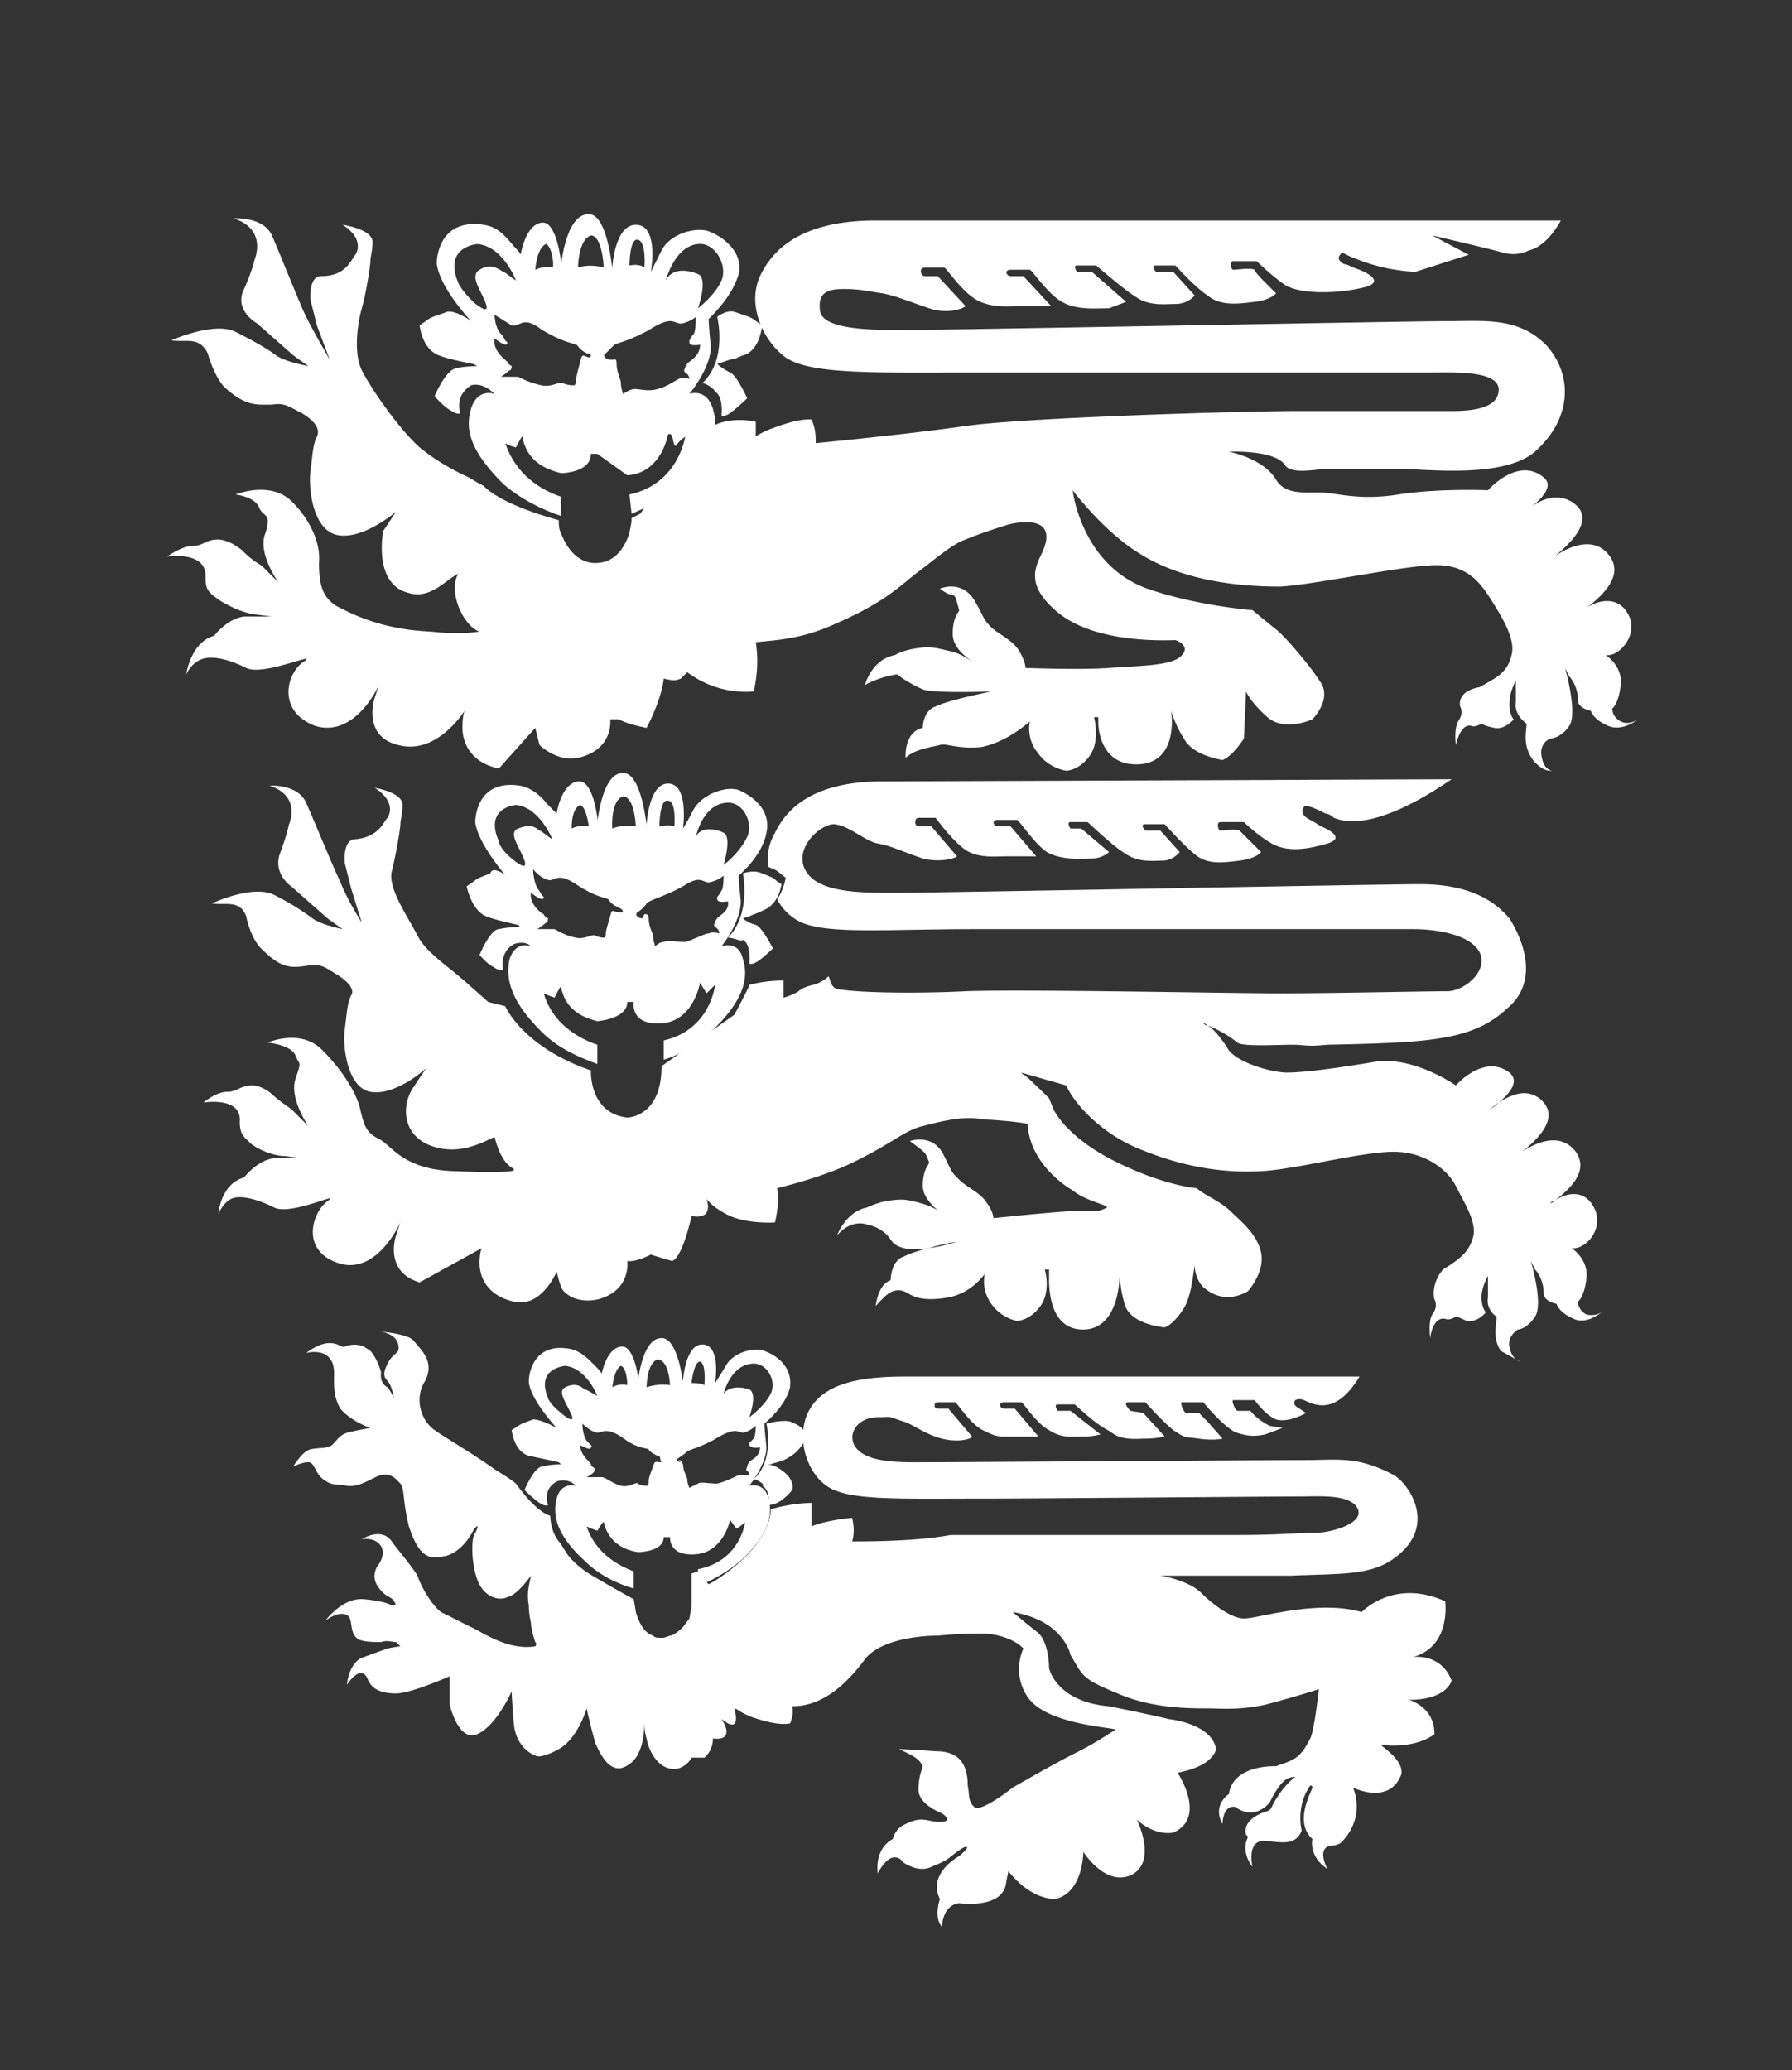 <svg xmlns="http://www.w3.org/2000/svg" viewBox="0 0 83.7 96.7"><rect x="0" y="0" width="83.7" height="96.7" fill="#333333" stroke="none"/><g fill="#fff"><path d="M27.4 16.5c-.4-.2-.4-.4-.5-.4-.2-.1-.6-.1-1.6-.7-.9-.7-1-.1-1.4-.2l-.8-.5s0 .6.3.9c.1.1.2.3.2.3l.1.1c0 .3-.6-.2-.6-.2-.1.6.5 1 .6 1.1 0 .1.2.2.2.2s0 .2-.1.2c-.1.1-.4.3-.4.3h.8c.2.1.6.3 1.1.4.5.1.8-.2 1-.1.2.1.5.1.5.1s.1 0 .1-.2.1-.5.2-.9.1-.3.4-.2c.1 0 .2-.2-.1-.2zm1.2.3c.1 0 .2-.1.2.2 0 .4.2.7.2.9 0 .2.1.5.1.5s.3-.2.4-.2c.2-.1.6.1 1.1 0s.9-.4 1.1-.5c.2-.1.5 0 .5 0s0-.2-.2-.3c-.1-.1 0-.2 0-.2s0-.1.1-.2c0-.1.6-.3.6-.9 0 0-.5.1-.5-.1v-.1s.1-.2.2-.3c.1-.1.1-.8.1-.8s-.2.2-.6.3-.4-.4-1.4.2c-1 .6-1.6.7-1.8.8l-.4.4c-.2.1 0 .3.2.3M22 15s-1.5-1.6-1.6-2.7c0-.4.2-2.1 2.2-1.8.6.1.9.4 1.4 1 .5.5.3.5.3.5s.2-1.5 1-1.6c.7-.1.9 1.8.9 1.8 0 .7.1-2.2 1.3-2.2.9 0 1.1 2.7 1.1 2.5 0 0 .1-2 1.1-2 1.1 0 .7 2.2.7 2.2l.5-1c.4-.8 1.6-1.1 2.2-.9 1 .4 1.6 1.2 1.4 2-.3 1.1-1.4 2.1-1.4 2.1s0 .3.1 1.3c0 1-1 2.2-1 2.2s.8-.3 1.1.7c.3 1 0 2.1-1.5 3.5-.7.7-1.6 1.1-2.3 1.4l-.1-.9c2.3-.5 2.6-2.7 2.6-2.7s-.3.2-.4.4c-.2.2-.1-.7-.4-.5 0 0-.3 1.8-1.9 1.9l-1.4-1h-.3c0 .9-1.4.9-1.4.9-.8-.2-1.6-.6-1.8-1.7 0-.1-.3.5-.3.5-.4-.1-.5-.2-.5-.2.5 1.5 1.7 2.2 2.6 2.5v.9c-.9-.3-1.9-.8-2.7-1.5-1.5-1.5-1.8-2.5-1.5-3.5.3-1 1.1-.7 1.1-.7-.6-.6-1.1-.4-1.1-.4-.8.5-.5 1.3-.5 1.3s-.1.1-.4-.1c-.4-.2-.8-.7-.8-.7s.5-1.2 1-1.3c.4-.1 1-.1 1-.1l-.2-.1s-1.1-.2-1.6-.4c-.8-.3-.9-1.4-.9-1.4.6-.4.3-.3 1.2-.6.3-.2 1.1.3 1.2.4m10.6-2.2c.5.2 0 1.6 0 1.6s.8-.6 1.1-1.3c.3-.7-.3-1.8-1.1-1.7-1.1.1-1.5 1.7-1.5 1.7.3-.6 1-.5 1.5-.3zm-8.5.3s-.6-1.6-1.8-1.7c0 0-1.6.1-.9 1.8 0 0 .1.3.7.9 0 0 .8.7.6.1-.2-.6-.8-1.3-.3-1.6.5-.3.8-.1 1.1.1.1 0 .4.3.6.4zm1.4-1.7s-.4.1-.5 1.2c0 0 .4-.2.8-.1.1 0 0-1-.3-1.1zm2.7 1.1c-.1-1.6-.6-1.5-.6-1.5-.6.2-.6 1.5-.6 1.5.6-.2 1.2 0 1.2 0zm1.9 0s.1-1.2-.3-1.3c-.4-.1-.4 1.2-.4 1.2.5-.1.7.1.7.1zm2.7 5.4c1.2-1.1.7-3.1.7-3.1s.5-.4.9-.2c.9.3.6.2 1.2.6 0 0-.1 1.2-.9 1.4-.8.3.2 0-.6.2l-.6.2s.2.2.6.4c.3.1.8 1.2.8 1.2s-.4.4-.8.7c-.3.2-.4.1-.4.1s.1-.9-.3-1.1c0-.1-.4-.4-.6-.4m-3.9 24.5c-.4-.2-.4-.3-.5-.4-.2-.1-.6-.1-1.5-.7s-1-.1-1.3-.2c-.4-.1-.7-.5-.7-.5s0 .5.2.9c.1.1.2.3.2.3l.1.1c0 .3-.6-.2-.6-.2-.1.5.5 1 .6 1 0 .1.2.2.2.2s0 .2-.1.2c-.1.1-.4.3-.4.3h.8c.2.1.5.3 1 .4.4.1.8-.2.9-.1.2.1.4.1.4.1s.1 0 .1-.2.1-.4.2-.8.1-.2.4-.2c.2.1.3-.1 0-.2zm1.2.3c.1 0 .2 0 .2.2 0 .4.2.7.2.8 0 .2.1.5.1.5s.2-.2.4-.2c.2-.1.6 0 1 0 .4-.1.9-.4 1.1-.4.2-.1.5 0 .5 0s0-.2-.2-.3c-.1-.1 0-.2 0-.2s0-.1.1-.2c0-.1.6-.3.5-.8 0 0-.5.1-.5-.1v-.1s.1-.1.2-.3c.1-.1.1-.7.1-.7s-.2.2-.6.3c-.4.1-.4-.4-1.3.2-.9.5-1.5.6-1.7.8-.1.2-.4.4-.4.4-.2.1 0 .3.2.3M23.7 41s-1.4-1.6-1.5-2.6c0-.4.2-2 2.1-1.7.5.1.9.4 1.3.9l.4.4s.2-1.4 1-1.5c.7-.1.9 1.7.9 1.7 0 .7.1-2.1 1.2-2.1.9 0 1.1 2.6 1.1 2.4 0 0 .1-1.9 1-1.9 1 0 .7 2.1.7 2.1s.2-.3.5-.9c.4-.7 1.5-1.1 2.1-.9.9.4 1.5 1.1 1.3 2-.2 1.1-1.3 2-1.3 2s0 .2.1 1.2c0 1-.9 2.1-.9 2.1s.8-.3 1 .6c.3.9 0 2-1.5 3.4-.6.6-1.5 1.1-2.2 1.3v-.9c2.2-.5 2.4-2.6 2.4-2.6l-.4.4-.3-.5s-.3 1.8-1.8 1.9c-1.5.1-1.3-1-1.3-1h-.3c0 .8-1.4.9-1.4.9-.8-.2-1.5-.6-1.7-1.6 0-.1-.3.5-.3.5-.3-.1-.5-.2-.5-.2.4 1.4 1.6 2.1 2.5 2.4v.9c-.8-.3-1.8-.7-2.6-1.5-1.4-1.4-1.7-2.4-1.5-3.4.3-.9 1-.6 1-.6-.3-.3-.8-.1-.8-.1-.7.4-.5 1.2-.5 1.2s-.1.1-.4-.1c-.4-.2-.7-.6-.7-.6s.5-1.2.9-1.2c.4-.1 1-.1 1-.1l-.1-.1s-1-.2-1.5-.4c-.7-.3-.9-1.4-.9-1.4.6-.4.3-.3 1.1-.6.1-.4.8.1.8.2m10.1-2.1c.4.2 0 1.5 0 1.5s.7-.5 1.1-1.3c.3-.7-.2-1.7-1-1.6-1.1.1-1.4 1.6-1.4 1.6.2-.5.9-.4 1.3-.2zm-8 .3s-.6-1.5-1.7-1.6c0 0-1.5.1-.8 1.7 0 0 0 .3.6.8 0 0 .8.7.6.1-.2-.6-.8-1.3-.3-1.5s.8-.1 1 .1c.1 0 .4.3.6.4zm1.3-1.6s-.4.1-.4 1.1c0 0 .4-.2.8-.1 0 0-.1-.9-.4-1zm2.6 1c-.1-1.5-.6-1.4-.6-1.4-.6.2-.5 1.5-.5 1.5.5-.2 1.1-.1 1.1-.1zm1.8 0s.1-1.2-.3-1.2c-.4-.1-.4 1.2-.4 1.2.5-.1.7 0 .7 0zm2.5 5.2c1.1-1.1.7-3 .7-3s.5-.2.9 0c.8.3.4.2.9.5 0 0-.1.9-.8 1.2-.4.2-.5.2-.7.3l-.3.1s.2.2.6.3c.3.1.8 1.1.8 1.1s-.4.4-.7.6c-.3.2-.4.1-.4.1s.1-.9-.3-1.1c-.1.1-.4-.1-.7-.1M30.7 68c-.4-.2-.4-.3-.4-.3-.2-.1-.5 0-1.3-.6-.8-.5-.9-.1-1.2-.2-.3-.1-.6-.4-.6-.4s0 .5.2.8l.2.2s.1.1 0 .1c0 .2-.5-.1-.5-.1 0 .5.5.8.5.9 0 .1.2.2.2.2s0 .1-.1.2-.3.2-.3.2h.7c.2 0 .5.3.9.4.4.1.7-.2.8-.1.1.1.4.1.4.1s.1 0 .1-.2.1-.4.2-.7c.1-.3.1-.2.4-.2-.1-.1 0-.3-.2-.3zm1 .2c.1 0 .1 0 .2.2 0 .3.2.6.2.7 0 .2.1.4.1.4l.4-.2c.1-.1.5 0 .9 0 .4-.1.8-.3 1-.4h.5s0-.1-.1-.2c-.1 0 0-.2 0-.2s0-.1.1-.2c0-.1.5-.2.5-.7 0 0-.4.1-.5-.1v-.1l.2-.2c.1-.1.1-.6.1-.6s-.2.2-.5.3c-.3.1-.3-.3-1.2.2-.8.5-1.4.6-1.5.7-.1.1-.4.3-.4.3-.2.1 0 .2.1.2M26 66.7s-1.3-1.4-1.3-2.2c0-.3.2-1.8 1.9-1.5.5.1.8.4 1.2.8.4.4.3.4.3.4s.2-1.2.9-1.3c.6-.1.8 1.4.8 1.4 0 .6.1-1.8 1.1-1.8.8 0 1 2.2 1 2 0 0 .1-1.7.9-1.7.9 0 .6 1.8.6 1.8s.2-.3.5-.8c.3-.6 1.3-.9 1.8-.7.8.3 1.3.9 1.2 1.7-.2.9-1.2 1.7-1.2 1.7s0 .2.1 1.1c0 .8-.8 1.8-.8 1.8s.7-.2.9.6c.2.8 0 1.7-1.3 2.9-.6.5-1.3.9-2 1.2v-.8c2-.4 2.2-2.2 2.2-2.2s-.2.2-.4.3l-.3-.4s-.3 1.5-1.6 1.6c-1.3.1-1.2-.8-1.2-.8H31c0 .7-1.2.7-1.2.7-.7-.1-1.4-.5-1.6-1.4 0-.1-.3.4-.3.4-.3-.1-.5-.2-.5-.2.4 1.2 1.4 1.8 2.2 2.1v.8c-.7-.2-1.6-.6-2.3-1.3-1.3-1.2-1.5-2.1-1.3-2.9.2-.8.9-.6.9-.6-.4-.4-.9-.2-.9-.2-.7.4-.4 1.1-.4 1.1s-.1.1-.4-.1c-.3-.2-.7-.6-.7-.6s.4-1 .8-1.1c.4-.1.9-.1.9-.1l-.1-.1s-.9-.2-1.4-.3c-.7-.2-.8-1.2-.8-1.2.5-.3.2-.2 1-.5.4 0 1.1.4 1.1.4m9-1.8c.4.2 0 1.3 0 1.3s.7-.5 1-1.1c.3-.6-.2-1.5-.9-1.4-1 .1-1.3 1.4-1.3 1.4.3-.4.9-.3 1.2-.2zm-7.1.3s-.5-1.3-1.5-1.4c0 0-1.4.1-.8 1.5 0 0 0 .2.6.7 0 0 .7.6.5.1-.2-.5-.7-1.1-.3-1.3.4-.2.7-.1.9.1.1 0 .4.2.6.3zm1.1-1.4s-.3.1-.4 1c0 0 .3-.2.7-.1 0 0 0-.8-.3-.9zm2.3.9c-.1-1.3-.6-1.2-.6-1.2-.5.2-.5 1.3-.5 1.3.6-.2 1.1-.1 1.1-.1zm1.6 0s.1-1-.2-1.1c-.3 0-.4 1-.4 1 .5 0 .6.1.6.1zm2.3 4.4c1-.9.6-2.6.6-2.6s.7-.2 1.1-.1c.5.2.6.3.8.7 0 0-.3.7-.9 1-.3.2-.6.2-.8.3h-.2s.3 0 .6.2c.8.5.6 1 .6 1s-.3.4-.7.6c-.2.1-.4.1-.4.1s.1-.7-.3-.9c.2 0-.2-.3-.4-.3"/><path d="M44.9 40.2zm29.2 21.2c-.4-.2-.4-.6-.4-.6s.3-.2.4-1.1c.1-.9-.7-1.4-.7-1.4.6.1 1.5-.8 1.1-1.8-.5-1.1-1.5-.7-1.9-.4-.1.1-.2.1-.2.1s.1-.1.2-.1c.5-.4 1.7-1.3 1-2.3-.9-1.2-2.5 0-2.5 0 .6-.5 1.9-1.6.8-2.5-.7-.5-1.4-.1-1.9.2-.2.2-.4.3-.5.4 0 0 .2-.2.5-.4.5-.4 1-1 .5-1.4-1.2-.9-2.5.6-2.5.6s-2-1.4-3.8-1.1c-1.8.3-3.3.5-4.1.5-.7 0-2.5-.5-2.8-1.2-.4-.6-.7-.9-.9-1-.1 0-.2-.1-.2-.1s.1 0 .2.1c.3.1.9.4 1.4.8.2.2 2 .1 2.5.1.7 0 .7.1 1.7 0 4.8-.1 6.8-.2 8.4-1.7 1.8-1.5.3-3.9.1-4.2-1-1.2-2.5-1.6-4.2-1.6s-22.5.4-24 .4-3.7.1-4.5-.8c-.9-1 .3-2.3 1.1-2.4.7 0 1.5.8 2.1.9.6.1 1.2.4 2.1.7.8.2 1.5 0 1.6-.1l-1.2-1.4h-.6c-.2 0-.2-.4 0-.4h.8s.8 1.1 1.4 1.5c.6.4 1.4.3 1.9.3h1.4l-1.2-1.4h-.6c-.2 0-.3-.3 0-.3h.9c.1 0 .8 1.1 1.4 1.5.7.4 1.6.3 2.1.3s.8-.3.8-.3l-1.3-1.1H50s-.2-.3 0-.3h.8c1.3 1.2 1.5 1.3 1.8 1.5.6.4 1.3.3 1.7.3.5 0 .8-.4.8-.4l-.9-1h-.7s-.3-.3 0-.3h.9s.8.9 1.4 1.4c.6.5 1.3.4 2.1.3.8-.1 1-.4 1-.4l-.6-.6-.4-.4c-.2-.1-.8 0-.9 0-.1 0-.2-.4 0-.4h1.1s.6.6 1.3 1c.7.4 1.6.3 2.6 0s-.3-.8-.3-.8-.3-.2-.5-.3c-.2-.1-.5-.3-.3-.6.1-.2 1 .3 1 .3s.2 0 .4.2c.3.1 1.7.8 5.5-1.8l-26.6.1c-2 0-4.1.5-5 2.4-.3.5-.4 1.1-.3 1.6.5.2.4.2.8.5 0 0-.1.6-.4 1 .2.4.5.7.8.9 1.1.8 4 .5 8.5.5H66c1 0 2.3.2 2.9.8.9.9-.4 2.1-1.3 2.1s-5.5.1-7.8.1-11.9-.2-14.7-.1c-1.9.1-4.8.1-6-.1-.3-.1-.3-.4-.4-.6-.3.3-.7.4-.7.4s-.5.1-.7.3c-.3.2-.7.3-.7.3v-.8c-.9 0-1.6.2-1.6.2s.1-.1-.7 1.4l-3.4 2.4c0 2.4-1.6 2.4-1.6 2.4-1.8-.2-1.7-2.2-1.7-2.2-3.2-1.1-4-3-4-3l-.8-.2-.9-.8c-1-.9-2-1.5-2.4-2.3-.4-.8-1.4-2.2-1.2-3 .2-.8.4-2 .4-2.2s.1-.5.1-.9c0-.6-1.3-.8-1.3-.8 1.1.7.6 1.4.6 1.4-.2.2-.4.9-1.5 1-.6 0-.5 1.1-.5 1.1l.3 1.2.5 1.6s-.7-1.1-1-1.9c-.3-.6-1.2-2.8-1.6-3.7-.4-.9-1.7-.8-1.7-.8 1.5.5.9 1.8.9 1.8s-.1.5-.4 1.3c-.4 1 .5 1.6.5 1.6l1.7 1.5.7.5s-1-.2-1.4-.5c-.4-.3-1-.7-1.8-1.1-1-.5-2.9.4-2.9.4.6.1 1.3-.2 1.6.6 0 0 .2 1.1.8 1.6.9.9 1.4.8 2.1.7.6-.1.8.1 1.3.4s.9.7.7 1c-.2.4-.2.9-.3 1.6s.1 2.7 1.2 2.9c1.2.2 2.6-1.1 2.6-1.1l-.6.9c-.6.9-.5 2.4 1.1 2.8 1.1.3 2.1-.2 2.7-.5.2.8.5 1.3.9 1.5 0 .1-.1.1-.1.1s-.5.1-2.8 0-2.8-1.2-3.4-1.5c-.6-.3-.7-.6-.9-1.5-.3-1-1.1-2-1.7-2.6-1-1.1-2.6-.4-2.6-.4s1.1.1 1.3.6c.2.5.3.2 0 1.1-.3.9.6 2.2.6 2.2l-.7-.7c-.2-.2-.3-.2-.9-.7-.5-.5-1-.5-1-.5-.6 0-.7.3-1.2.3s-1.1.5-1.1.5 1.8-.3 1.7.9c0 .6.2.7.5 1 .2.2 1 .6 1.6.6l.8.1h-1.3c-.8.1-1.4.9-1.4.9-1.1.3-1.2 1.7-1.2 1.7s.2-.5.6-.7c.4-.2 1.2 0 2 .4s3.2-.8 2.5-.3c-.7.5-1.3 2.3.5 2.9 1.8.6 2.9-1.9 2.9-1.9l-.2.6s-.6 1.7 1.1 2.2l2.9-1.6s-.1.2-.1.7c0 .6.3 1.5 1.6 1.8 1.3.3 2-1.4 2-1.4s.1.4.2.7c.1.3.7.8 1.7.6 1.6-.4 1.4-1.8 1.4-1.8s.3.1 1.1-.3c.6.2 1 .3 1 .3.5-.2.9-2.1.9-2.1 1.1.2.7-.8.7-.8.3.4.9.7.9.7.9.5 2.3.4 2.3.4.1-.5.2-1 .1-1.6.8-.2 1.9-.5 3.1-1 2.2-1 2.8-1.7 3.7-1.9 2.2-.6 2.5-.3 3.1-.3 1.5.1 1.8.2 1.8.2.1 2 2.1 3.1 2.1 3.1.6.5 1.7.7 1.6.8-.5.3-.8.1-2.1.2s-3.2.3-3.2.3 0-.3-.3-.7c-.3-.5-.9-.7-1.3-1.1-.4-.4-.3-.3-.7-1.1-.5-1.1-1.6-.7-1.6-.7.8.6.7.5.9 1 0 .1-.3.3-.3 1.1 0 .5.5 1 .9 1.3.2.1.3.2.3.2s-.1-.1-.3-.2c-.2-.2-.6-.4-1-.5-.7-.2-.9-.2-1.6-.1a4 4 0 0 0-.9.3c-1 .2-1.4 1.3-1.4 1.3.7-.8 1.4-.5 1.4-.5s.7.1 1.1.7c.3.5 1.1.5 1.8.4.6-.2 1.3-.3 1.3-.3s-.6.2-1.3.3c-.5.1-1 .3-1.2.4-.6.2-.6 1.1-.6 1.1-.6.2-.7 1.2-.7 1.2.4-.4.8-1 1.5-.6.3.2.8.4 1.9.2 1.1-.2 1.7-1.1 1.7-1.1s-.2.7.3 1.4 1.2.8 1.2.8.6 0 1.1-.7c.5-.7.2-1.7.2-1.7h.2v.3c0 .3-.1 2.6 1.7 2.5 1.4-.1 1.6-1.9 1.6-2.7V59v.4c0 .5.1 1.2.3 1.7.4.8 1.8.9 1.8.9s.4-.1.9-.9c.3-.5.4-1.3.5-2 0 .4.2.9.5 1.1 1 .8 2 .1 2 .1s.8-.9.6-1.8c-.2-.9-1-1.5-1.4-1.9-.5-.5-1.3-.8-1.6-1.1 0 0-1.4-.1-3.5-1.1-2.6-1.2-3.2-2.6-3.2-2.6l-.2-.5s-1.2-1.2-1.2-1.1l-.1-.1 2.1.6c.4.9 1.7 2.3 3.5 3 2.2.9 4.1 1.1 5.7 1 1.6-.1 4.6-.9 6.1-.9 1.4 0 2.5.8 2.9 1.6.4.8 1 1.7.8 2.4s-.6 1-1.4 1.5c-.6.7-.4 1.4-.4 1.4s.2.3-.1.7c-.2.3-.1 1.1-.1 1.1s.1-1 .7-.9c.2.1.5-.1.5-.1s.1 0 .5.2c.5.1.9-.4.9-.4s-.2-.2-.2-.7c0-.5.3-1 .3-1v1c-.1.6.4.9.4.9 0 .4-.2 1 .2 1.6l.9.5s-.4-.1-.5-.7c-.1-.5.4-.8.4-.8s.4 0 .8-.6-.2-2.6-.2-2.6l.2.4s.4.4.4 1.1c0 .4.6.5.6.5s.1.4.8.7c.6.3 1.3-.3 1.3-.3s-.3.2-.7.1zm1.6-27.7c-.4-.2-.4-.6-.4-.6s.3-.2.4-1.1c.1-.9-.7-1.4-.7-1.4.6.1 1.5-.9 1.1-1.8-.5-1.1-1.6-.7-2-.4.5-.4 1.8-1.4 1.1-2.4-.9-1.3-2.6 0-2.6 0 .6-.5 2-1.7.9-2.5-.7-.5-1.5-.2-2 .2.5-.4 1.1-1 .6-1.4-1.2-1-2.6.6-2.6.6s-2.3-.1-4.2.2c-1.9.3-2.9-.1-3.7-.1-.7 0-1.6.1-2-.6-.6-1-2.2-1.3-2.2-1.3s2.1-.1 2.6.6c.3.5 1.5.2 2 .2h3.4c1.1 0 5 .5 6.4-.9 1.7-1.6 1.6-3.6.4-4.9-1.3-1.3-2.9-1.1-4.6-1.1s-22.6.4-24.2.4c-1.6 0-5 .2-5.1-.9-.1-.8.3-1 1.1-1s1.1.1 1.8.2c.6.1 1.3.4 2.2.7.9.3 1.6 0 1.7-.1l-1.3-1.4h-.6c-.2 0-.3-.4 0-.4h.9c.1 0 .8 1.1 1.5 1.5.7.4 1.5.3 2 .3h1.5l-1.3-1.4h-.6c-.2 0-.3-.3 0-.3h.9c.1 0 .8 1.1 1.5 1.5.7.4 1.6.3 2.2.3l.8-.3-1.6-1.4h-.7s-.2-.3 0-.3h.9c1.4 1.2 1.6 1.3 1.9 1.5.6.4 1.3.3 1.8.3.6 0 .9-.4.9-.4l-1-1.1H54s-.3-.3 0-.3h.9s.9 1 1.5 1.4c.6.5 1.4.4 2.2.3.8-.1 1-.4 1-.4l-.6-.6s-.4-.4-.4-.5c-.2-.1-.8 0-1 0-.1 0-.2-.4 0-.4h1.1s.6.6 1.3 1.1c.8.5 2.7.4 3.8.1 1-.3-.3-.8-.3-.8s-.3-.1-.5-.2-.2 0-.4-.2.1-.4.1-.4l.4.2c.3.1 1.3.6 3 .7l2.5-.8-1.7-.9s2.6.6 3.3.8c.7.2 1.2-.1 1.2-.1.9-.2 1.5-1.4 1.5-1.4h-32c-2.1 0-4.3.5-5.3 2.4-.8 1.4 0 3.2 1.1 4 1.2.8 4.1.7 8.8.7h21.4c1 0 3.1-.1 3.1.8s-1.3 1-2.2 1h-7.2c-2.5 0-12.7.3-15.5.7-2.8.4-7 .8-7 .8 0-.3 0-.7-.2-1.1 0 0-.5-.1-1.8.4-.3.1-.7.3-.8.4v-.7s-2-.5-2.8 1c-.5 1.5-1.5 1.7-2.6 3.3l-.4.2c0 .3-.1.6-.1.7-.4 1.2-1.1 1.4-1.6 1.4-.3 0-1.1-.1-1.6-1.4-.1-.2-.1-.4-.1-.6-2.9-.8-3.5-1.6-3.5-1.6-.4-.2-.7-.4-.7-.4s-1.2-.5-2.3-1.4c-1-.9-2.3-2.8-2.7-3.6-.4-.8-.2-2.2 0-2.9s.4-2 .4-2.2.1-.5.1-.9c0-.6-1.4-.8-1.4-.8 1.1.7.6 1.4.6 1.4-.2.2-.4 1-1.6 1-.6 0-.5 1.1-.5 1.1l.3 1.2.6 1.6s-.7-1.2-1.1-2c-.3-.6-1.2-2.9-1.6-3.8-.4-.9-1.8-.8-1.8-.8 1.6.5 1 1.9 1 1.9s-.1.5-.5 1.4c-.5 1 .6 1.6.6 1.6l1.7 1.5.7.5s-1.1-.2-1.5-.5-1.1-.7-1.9-1.1c-1-.5-3 .4-3 .4.7.1 1.3-.2 1.7.6 0 0 .3 1.1.8 1.6 1 .9 1.5.8 2.2.8.6-.1.8.1 1.4.4.5.3.9.7.7 1.1-.2.4-.2.9-.3 1.6-.1.8.1 2.8 1.3 3 1.2.2 2.7-1.1 2.7-1.1l-.6.9s-.5 2.5 1.2 2.9c1 .3 1.7-.6 2.3-.9-.5.9.3 2.5 1 2.7-.6.1-1.4.1-2.3 0-2.4-.1-3.8-.9-4.4-1.2-.6-.4-.8-.9-.8-2 .1-1.1-.6-2.2-1.2-2.8-1-1.1-2.7-.4-2.7-.4s.9.1 1.1.6c.2.5.6.2.3 1.2-.4.9.6 2.3.6 2.3l-.7-.7c-.2-.2-.4-.2-1-.8-.6-.5-1.1-.5-1.1-.5-.6 0-.7.3-1.2.3s-1.2.5-1.2.5 1.9-.3 1.8 1c0 .6.2.7.6 1 .3.2 1 .6 1.7.7l.8.1h-1.3c-.8.1-1.4.9-1.4.9-1.1.3-1.3 1.8-1.3 1.8s.2-.5.7-.7c.5-.2 1.3 0 2.1.4s3.4-.8 2.7-.3c-.8.5-1.3 2.3.5 3 1.9.6 3-1.9 3-1.9l-.2.6s-.6 1.8 1.1 2.2c1.8.5 3.1-1.6 3.1-1.6s-.1.2-.1.8c0 .6.3 1.6 1.7 1.9L25 34l.2.8s.8.8 1.8.6c1.7-.4 1.5-1.8 1.5-1.8h.4c.4.2.8.3 1.3.4 0 0 .7-1.3.8-2.3.5.1.5.1.8 0l.3-.3c.8.6 1.9 1 3.1.9 0 0 .3-1.1.1-2.3.8-.1 2.1-.1 3.8-.9 2.3-1 3-1.8 3.8-2.4.8-.6 1.6-1.3 2.2-1.5.7-.3 2-.7 2-.7s2.2-.6 1.7 1c-.2.7-1.2 1.6.6 3.1 1.8 1.5 5.2 1.3 5.5 1.3.3.1.7.4.2.8-.5.4-1.9.4-3.3.5-1.3.1-3.9 0-3.9 0s0-.3-.3-.8-1-.8-1.3-1.1c-.4-.4-.3-.4-.7-1.1-.6-1.2-1.7-.7-1.7-.7.8.6.6-.1.9 1 0 .1-.3.3-.3 1.1 0 .6.5 1 .9 1.3-.3-.2-.6-.4-1.1-.5-.8-.2-1-.2-1.6-.1-.6.1-.9.3-.9.3-1.1.2-1.4 1.4-1.4 1.4.7-.4 1.5-.5 1.5-.5s.5.4 1.2.7c.5.2 3.2.1 3.2.1s-2 .4-2.6.7c-.6.2-.6 1-.6 1-.9.2-.8 1.4-.8 1.4.4-.4 1.2-.5 1.6-.6.3-.1.8.2 1.9.1 1.2-.2 2.3-1.2 2.3-1.2s-.2.8.4 1.5c.5.7 1.3.8 1.3.8s.6 0 1.1-.7c.5-.7.2-1.8.2-1.8h.2v.3s0 2 1.9 1.9c1.9-.1 1.5-2.5 1.5-2.5s.2.7.6 1.3c.4.8 1.8 1 1.8 1s.4-.1 1-1l.1-2.2s.2.5 1 1.2 2.1.1 2.1.1.9-.9.4-1.7c-.5-.8-1.7-2.2-2.1-2.5-.5-.4-1.1-.9-1.1-.9s-2.6-.2-4.9-1c-3.1-1.1-3.5-4.6-3.5-4.6s1.5 2 3.2 3c2.1 1.3 4.8 1.5 6.5 1.5 1.7-.1 5.8-1 7.3-1s2.1.9 2.6 1.7c.5.8 1.1 1.8.9 2.5-.2.8-.6 1-1.5 1.5-1.1.2-.9.9-.9.9s.2.3-.1.7c-.2.4-.1 1.1-.1 1.1s.2-1 .7-.9c.2.1.5-.1.5-.1s.1.1.6.2.9-.4.9-.4-.2-.2-.2-.7c0-.6.3-1.1.3-1.1v1c-.1.6.5 1 .5 1 0 .4-.2 1 .3 1.7.5.6.9.5.9.5s-.4 0-.5-.7c-.1-.6.4-.8.4-.8s.5 0 .9-.6-.2-2.7-.2-2.7l.2.4s.4.4.4 1.1c0 .4.6.5.6.5s.1.4.8.7c.7.3 1.4-.3 1.4-.3s-.4.3-.8.1zM31.3 76.4zm36.5 2.1c-.5-1.3-1.8-1.1-1.8-1.1 1.8-.5 1.5-2.6 1.5-2.6-2.4-1.1-3.9.5-3.9.5-2.1-.6-4.8.3-5.5.3-.6 0-1.5-.7-2-1.2-.6-.6-1.9-.8-1.9-.8h6.1c2.3-.1 3.7 0 4.8-.8 2.1-1.5.7-3.5 0-3.9-1.7-.9-2.6-.7-4.1-.7s-16 .1-17.4.1c-1.4 0-3.2.1-3.7-.8-.3-.6.2-1.3 1.1-1.3.7 0 .3-.1 1.2.2.4.1 1 .6 1.8.8.8.2 1.4 0 1.4-.1l-1.1-1.3h-.5c-.2 0-.2-.3 0-.3h.8c.1 0 .7 1 1.3 1.3.6.3.7.3 1.1.3h1.5l-1.1-1.3h-.5c-.2 0-.3-.3 0-.3h.8c.1 0 .7 1 1.3 1.3.6.4 1.1.3 1.6.3s.8-.1.8-.1L50 65.9h-.6s-.2-.3 0-.3h.8c1.2 1.1 1.4 1.1 1.7 1.3.5.4 1.2.3 1.6.3.5 0 .9-.1.9-.1l-1-1.1-.6-.1s-.4-.4-.1-.4h.8s.7.8 1.3 1.3c.6.4.5.3 1.2.4.7.1 1.1 0 1.1 0l-.7-.8-.4-.4h-.6c-.1 0-.3-.5-.2-.5h1s.9 1.1 1.5 1.4c.6.2.9.2 1.4.1l.8-.3-.6-.1c-.6-.3-.9-.7-.9-.7h-.6c-.1 0-.3-.5-.2-.5h1s.5.7 1 .9c0 0 .5.2 1.4-.3l-.3-.2c-.4-.2-.2-.4-.2-.4.2-.1.4 0 .4 0 .3.1 1.4.9 2.6-1.1H42.3c-1.8 0-3.6.2-4.4 1.4-.8 1.2-.3 3 .7 3.7 1 .7 3.2.6 7.3.6 2.1 0 13.7-.1 14.8-.1.9 0 2.1-.1 2.6.4.7.8-1.1 1.3-1.9 1.3-.9 0-1.6.1-3.7.1H44.4c-1.6.3-3.9.3-4.6.3.1-.3.1-.7 0-1.1 0 0-1.2.1-1.9.4v-1.1s-.9 0-1.9.3c0 .5-.3 1.5-1.6 2.6-.5.4-.9.7-1.3.9l-.1-.1-.1-.1s0-.1-.1-.1c-.1-.1-.2-.2-.2-.3l-.3.1V75l-.1.6-.3.4s-.4.4-.6.4l-.3.1h-.2c-.1 0-.2 0-.3-.1-.3-.1-.6-.4-.8-1.1l-.1-.6s-1.1-.6-2.1-1.2c-.3-.2-.7-.5-1-.9-.2-.3-.3-.5-.4-.6-.4-.5-.4-1.2-.4-1.2s-.6-.1-1.6-1.5c-.1-.1-.7-.5-.9-.6-1.1-.8-2.5-1.6-2.9-1.9-.7-.5-.9-1.5-.5-2.2.6-1-.2-1.6-.5-2-.3-.3-1.5-.4-1.5-.4s.7.1.8.6c.1.5-.2.3-.5.9-.2.4-.2.6 0 .8.2.2.3.8.3.8-.2-.4-.3-.5-.3-.5-.4-.2-.3-.7-.3-.7-.2-.7-.5-1-.5-1l-.3-.2s-.4-.2-.9 0c-.2.1-.6-.6-1.8.3 0 0 1.4-.4 1.3 1.1 0 .5 0 1 .3 1.5.5.6 1.4.9 1.4.9s-.6.1-1 .2-.5.3-.7.5c-.2.3-.7.2-1.1.3-.4.1-.8.8-.8.8s.4-.2.7-.2c.3 0 .3.5.7.8s.5.2 1.1.3 1.2-.4 1.6-.5c.5-.1.7.2.9.4.2.2.1.8.4 2 .4 1.2.8 1.6 1.6 1.4.7-.1 1.2-.8 1.4-1.2.2-.3.3-.3.1.1-.2.2-.2 1.4.1 2.2.3.8 1 1 1.4.8.4-.1.8-.6 1.1-1-.1.5-.2.8-.1 1.4 0 .4.1.8.1.8 0 .2.1.6.2.9 0 0 .1.1 0 .2-1.2.2-2.4-.6-2.8-.8l-1.6-.8c-.4-.3-.9-1.1-1.1-1.7-.3-.5-1-1.3-1.2-1.6-.5-.7-1.4-.1-1.4-.1s.5-.1.8.2c.3.3.2.7-.1 1.1-.3.6.1 1 .3 1.2.2.2.4.2.5.4.2.2-.1.2-.1.2s-.2-.2-1.3-.3c-1-.1-1.8 1-1.8 1s.5-.4.9-.3c.5.1.1.9.7 1.2.3.1.7.1 1 .1.3-.1.5 0 .7 0l.2.2s-.1 0-.6.1l-1.1.4c-.7.2-.8 1.3-.8 1.3s.7-1.1 1-.2c.2.4.6.6 1.3.6.7 0 2.5-.8 2.5-.8v1.3s.4 1.8 1.3 1.4c.9-.4 1.6-2 1.6-2s0 .3.1 1.5 1 1.5 1 1.5.2.2 1.1-.3c.9-.5 1.3-1.9 1.3-1.9s.2.9.4 1.6c.3.7.8 1.6 1.6 1 .6-.4.7-1.4.7-2 0 .2 0 .5.1.8.1.6.6 1.6 1.5 1.4.3-.1.5-.3.6-.5h.6s.4-.3.4-.9c.7.1.8-.3.4-.9l.3.2c.6.3.3-.7.3-.7.3.1.1.1.8.4.6.2 1.3.4 1.8.3 0 0 .2-.4.1-.8.8 0 2-.3 3.4-2.2.7-.9 2.5-1.1 3.4-1.1 1.1-.1 1.7-.1 2.2-.1 1.3.1 1.8.7 1.8.7-.6 1.4.3 2.4.3 2.4 1 1.2 4.1 1.3 4 1.4-.5.3-.9.6-1.9 1.1-1 .5-2.9 1.6-2.9 1.6s-1.5 1.2-1.8.9c-.3-.3-.2-.5-.3-1 0-1.3-.7-1.6-1.5-1.6-1.4-.1-1.7-.1-1.7-.1.6.3.9.4 1.1.8 0 .1-.2.4-.2 1.1 0 .7 1.1 1.1 1.1 1.1s.6.4-.1.4c-.6 0-.8-.3-1.6.1-.5.2-.6.7-.6.7-.9.5-.7 1.6-.7 1.6.7-1.3 1.2-.5 1.2-.5s.7.5 1.3.2c1-.4.7-.4 1.5-.9 0 0 .5-.2-.2.4 0 0-1.5.8-.9 2 0 0-.3.9.1 1.3 0 0 0-1 .8-1.1 0 0 2.1.3 2.2-1l.1-.5c1.1 1.4 2.2 1.3 2.2 1.3 1.3-.3 1.3-2.2 1.3-2.2s1 1.6 2.2 1.1c1.3-.6.3-2.6.3-2.6.9.8 1.7.6 1.7.6 1.6-.7.2-2.8.2-2.8 1.7-.3 1.8-1.1 1.8-1.1-.2-1.2-2.2-1.4-2.2-1.4s-.8-.2-2.8-.6c-2.4-.2-2.8-1.7-2.8-1.8 0 0 0-1.3-.6-1.7l-.5-.4-.6-.5c2.4.4 2.7 2 2.7 2 .6 1 .5 1.1 2.2 1.8 1.6.7 3.3.7 4.3.7.4 0 1.5.1 2.7-.2 0 0 1.5-.4 2.4-.7 0 0-.2 1.9-.4 2.3-.5 1-.8 1-1.6 1.3 0 0-2-.1-2.2 1.3 0 0-.8.5-.3 1.4 0 0 0-.9.6-.8 0 0 .8.7 1.6-.2.5-1 .8-1.2 1.2-1.2 0 0-.6.4-1.1 1.4 0 .1-.2.2-.2.2s-1.2.3-1 1.1l.1.1s-.4.6.2 1.4c0 0-.3-1.3.6-1.2.6 0 1.4.3 1.7-.5 0 0-.3-1.1.4-2.1 0 0 .1 0 .1.1s-.9 1.6 0 2.4c0 0-.2.8.7 1.4 0 0-.6-1.1.3-1.1 0 0 .1 0 .3-.1 0 0 1.2-1 .6-2.6 0 0 1.6.8 2.2-.5 0 0 .4-.5-.8-1.4l-.1-.1c1.7.2 2.5-.5 2.5-.5 0-1.3-1.2-1.6-1.2-1.6 1.8 0 2-.9 2-.9zm-34.6-4.4z"/></g></svg>